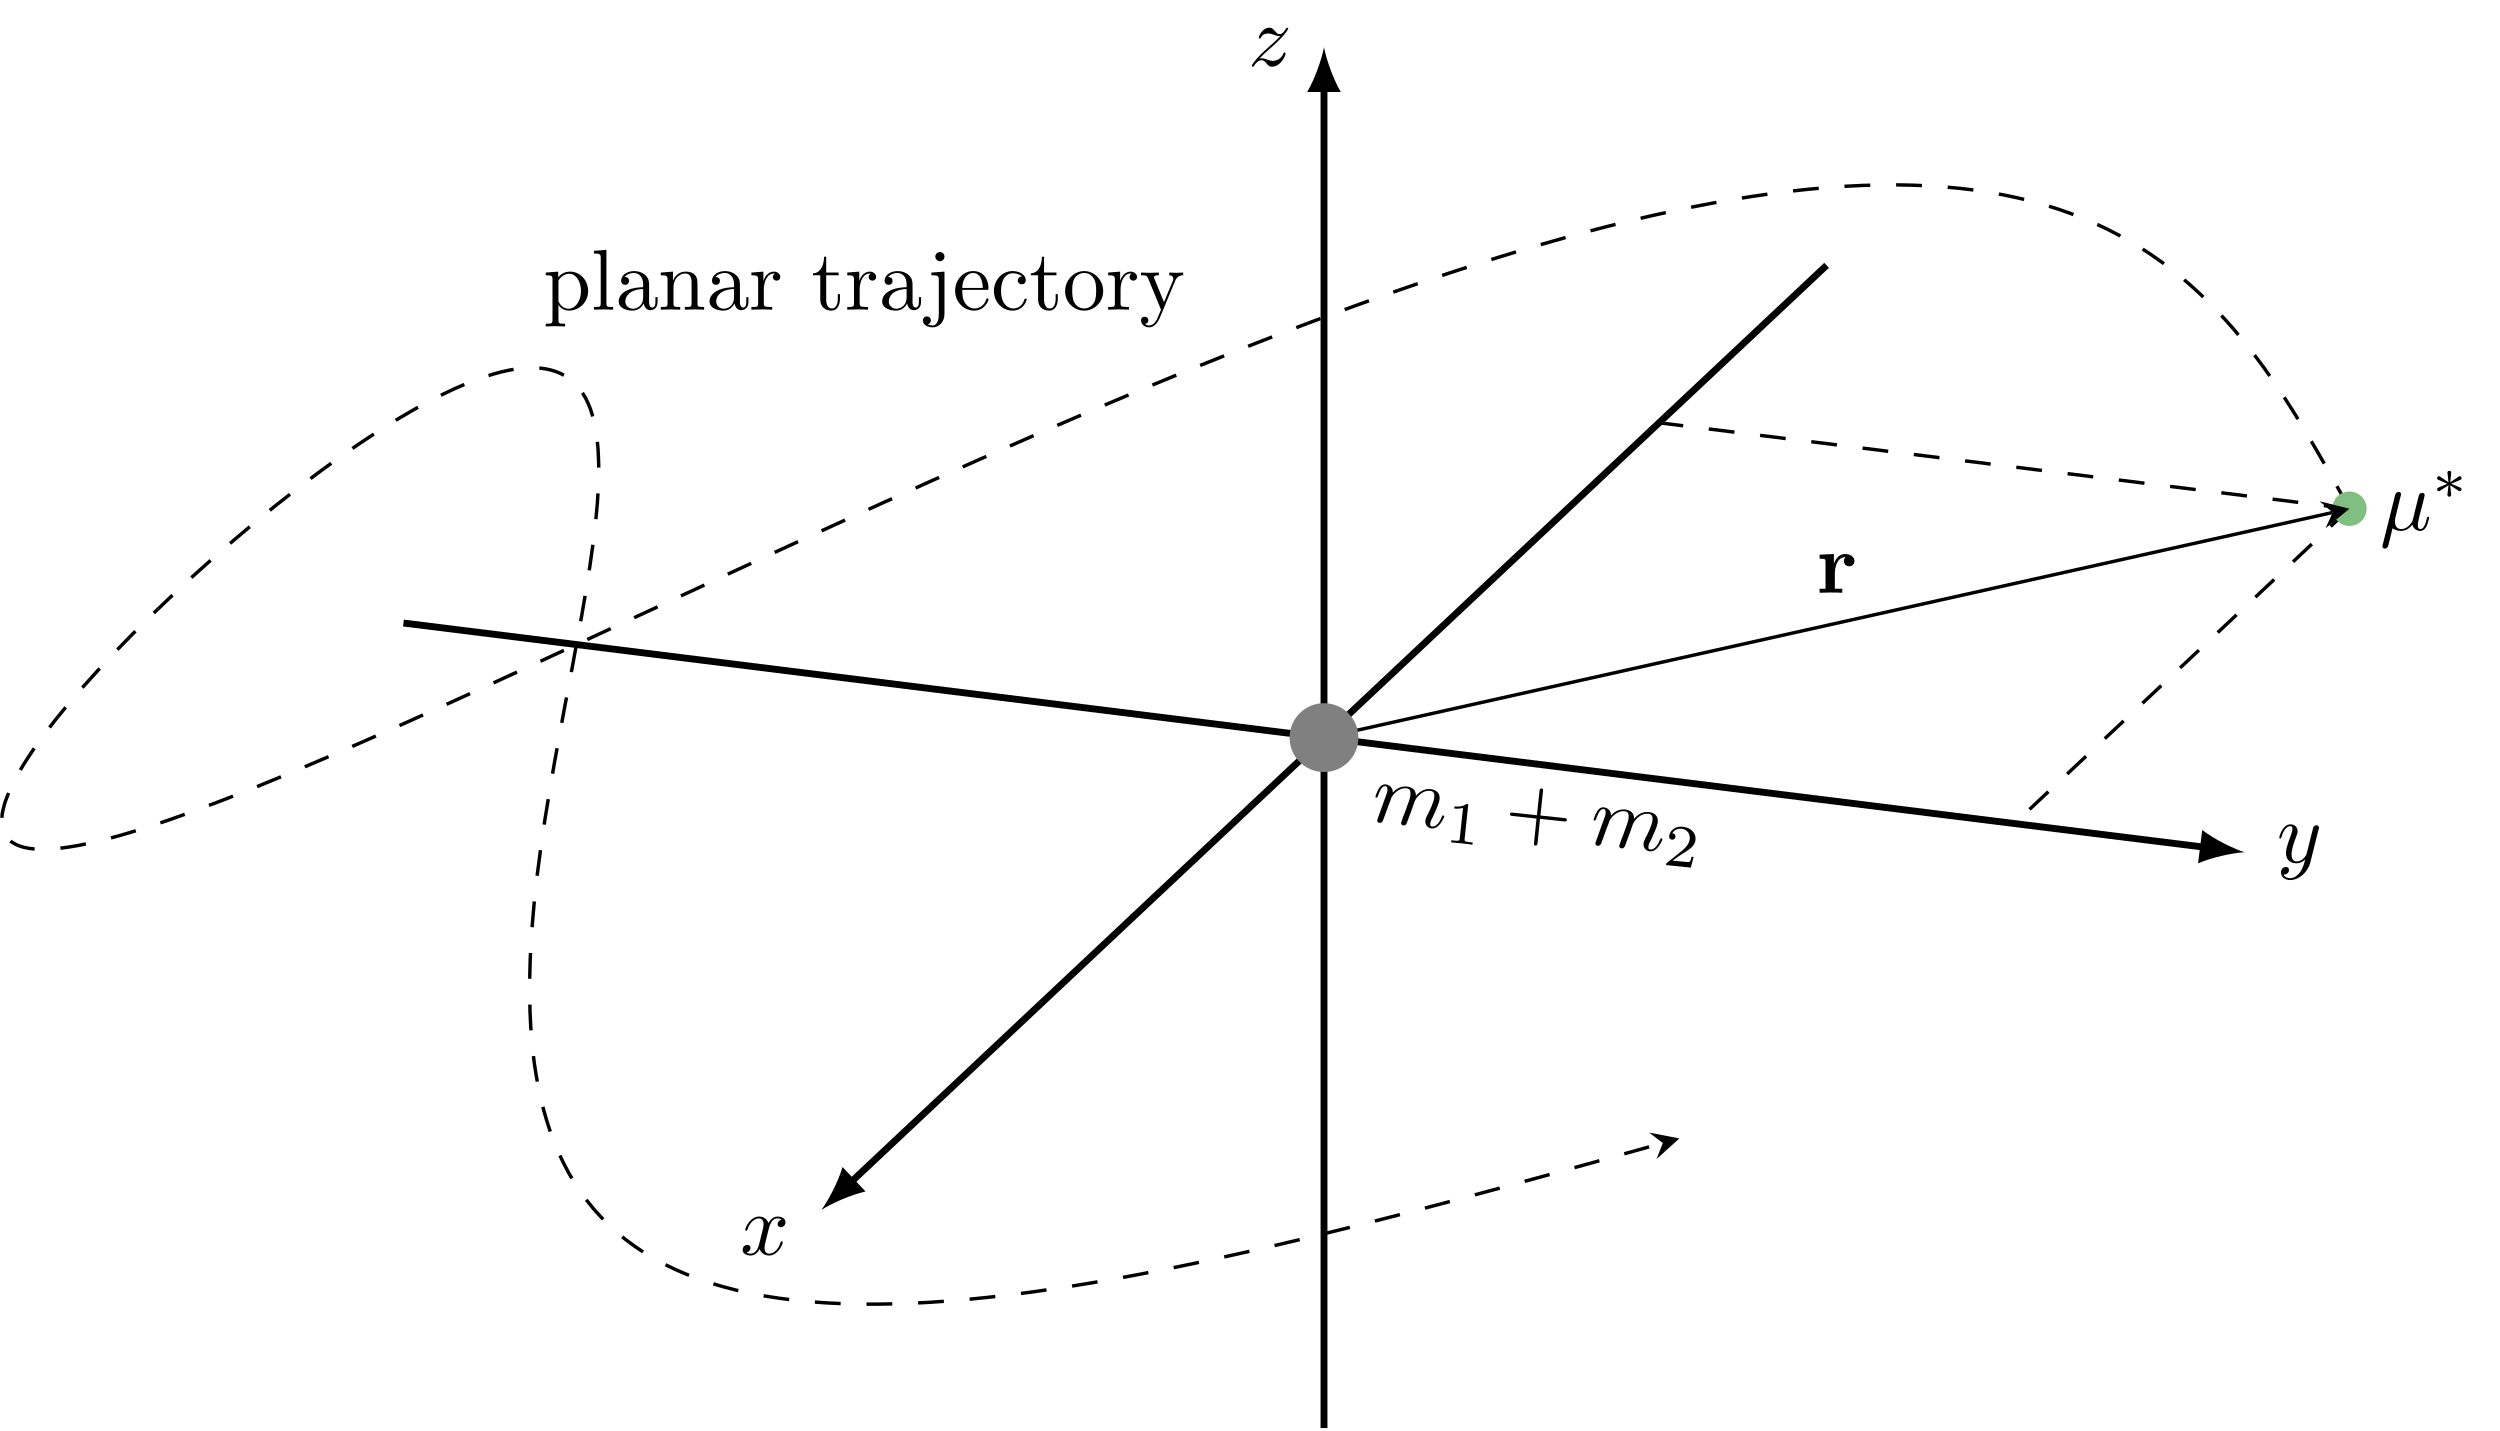 <?xml version="1.0" encoding="UTF-8"?>
<svg xmlns="http://www.w3.org/2000/svg" xmlns:xlink="http://www.w3.org/1999/xlink" width="289.361pt" height="165.686pt" viewBox="0 0 289.361 165.686" version="1.1">
<defs>
<g>
<symbol overflow="visible" id="glyph0-0">
<path style="stroke:none;" d=""/>
</symbol>
<symbol overflow="visible" id="glyph0-1">
<path style="stroke:none;" d="M 1.719 -3.75 L 1.719 -4.406 L 0.281 -4.297 L 0.281 -3.984 C 0.984 -3.984 1.062 -3.922 1.062 -3.484 L 1.062 1.172 C 1.062 1.625 0.953 1.625 0.281 1.625 L 0.281 1.938 C 0.625 1.922 1.141 1.906 1.391 1.906 C 1.672 1.906 2.172 1.922 2.516 1.938 L 2.516 1.625 C 1.859 1.625 1.75 1.625 1.75 1.172 L 1.75 -0.594 C 1.797 -0.422 2.219 0.109 2.969 0.109 C 4.156 0.109 5.188 -0.875 5.188 -2.156 C 5.188 -3.422 4.234 -4.406 3.109 -4.406 C 2.328 -4.406 1.906 -3.969 1.719 -3.75 Z M 1.75 -1.141 L 1.75 -3.359 C 2.031 -3.875 2.516 -4.156 3.031 -4.156 C 3.766 -4.156 4.359 -3.281 4.359 -2.156 C 4.359 -0.953 3.672 -0.109 2.938 -0.109 C 2.531 -0.109 2.156 -0.312 1.891 -0.719 C 1.75 -0.922 1.75 -0.938 1.75 -1.141 Z M 1.75 -1.141 "/>
</symbol>
<symbol overflow="visible" id="glyph0-2">
<path style="stroke:none;" d="M 1.766 -6.922 L 0.328 -6.812 L 0.328 -6.5 C 1.031 -6.5 1.109 -6.438 1.109 -5.938 L 1.109 -0.75 C 1.109 -0.312 1 -0.312 0.328 -0.312 L 0.328 0 C 0.656 -0.016 1.188 -0.031 1.438 -0.031 C 1.688 -0.031 2.172 -0.016 2.547 0 L 2.547 -0.312 C 1.875 -0.312 1.766 -0.312 1.766 -0.75 Z M 1.766 -6.922 "/>
</symbol>
<symbol overflow="visible" id="glyph0-3">
<path style="stroke:none;" d="M 3.312 -0.75 C 3.359 -0.359 3.625 0.062 4.094 0.062 C 4.312 0.062 4.922 -0.078 4.922 -0.891 L 4.922 -1.453 L 4.672 -1.453 L 4.672 -0.891 C 4.672 -0.312 4.422 -0.25 4.312 -0.25 C 3.984 -0.25 3.938 -0.703 3.938 -0.75 L 3.938 -2.734 C 3.938 -3.156 3.938 -3.547 3.578 -3.922 C 3.188 -4.312 2.688 -4.469 2.219 -4.469 C 1.391 -4.469 0.703 -4 0.703 -3.344 C 0.703 -3.047 0.906 -2.875 1.172 -2.875 C 1.453 -2.875 1.625 -3.078 1.625 -3.328 C 1.625 -3.453 1.578 -3.781 1.109 -3.781 C 1.391 -4.141 1.875 -4.25 2.188 -4.25 C 2.688 -4.25 3.25 -3.859 3.25 -2.969 L 3.25 -2.609 C 2.734 -2.578 2.047 -2.547 1.422 -2.25 C 0.672 -1.906 0.422 -1.391 0.422 -0.953 C 0.422 -0.141 1.391 0.109 2.016 0.109 C 2.672 0.109 3.125 -0.297 3.312 -0.75 Z M 3.25 -2.391 L 3.25 -1.391 C 3.25 -0.453 2.531 -0.109 2.078 -0.109 C 1.594 -0.109 1.188 -0.453 1.188 -0.953 C 1.188 -1.5 1.609 -2.328 3.25 -2.391 Z M 3.25 -2.391 "/>
</symbol>
<symbol overflow="visible" id="glyph0-4">
<path style="stroke:none;" d="M 1.094 -3.422 L 1.094 -0.75 C 1.094 -0.312 0.984 -0.312 0.312 -0.312 L 0.312 0 C 0.672 -0.016 1.172 -0.031 1.453 -0.031 C 1.703 -0.031 2.219 -0.016 2.562 0 L 2.562 -0.312 C 1.891 -0.312 1.781 -0.312 1.781 -0.75 L 1.781 -2.594 C 1.781 -3.625 2.5 -4.188 3.125 -4.188 C 3.766 -4.188 3.875 -3.656 3.875 -3.078 L 3.875 -0.75 C 3.875 -0.312 3.766 -0.312 3.094 -0.312 L 3.094 0 C 3.438 -0.016 3.953 -0.031 4.219 -0.031 C 4.469 -0.031 5 -0.016 5.328 0 L 5.328 -0.312 C 4.812 -0.312 4.562 -0.312 4.562 -0.609 L 4.562 -2.516 C 4.562 -3.375 4.562 -3.672 4.25 -4.031 C 4.109 -4.203 3.781 -4.406 3.203 -4.406 C 2.469 -4.406 2 -3.984 1.719 -3.359 L 1.719 -4.406 L 0.312 -4.297 L 0.312 -3.984 C 1.016 -3.984 1.094 -3.922 1.094 -3.422 Z M 1.094 -3.422 "/>
</symbol>
<symbol overflow="visible" id="glyph0-5">
<path style="stroke:none;" d="M 1.672 -3.312 L 1.672 -4.406 L 0.281 -4.297 L 0.281 -3.984 C 0.984 -3.984 1.062 -3.922 1.062 -3.422 L 1.062 -0.75 C 1.062 -0.312 0.953 -0.312 0.281 -0.312 L 0.281 0 C 0.672 -0.016 1.141 -0.031 1.422 -0.031 C 1.812 -0.031 2.281 -0.031 2.688 0 L 2.688 -0.312 L 2.469 -0.312 C 1.734 -0.312 1.719 -0.422 1.719 -0.781 L 1.719 -2.312 C 1.719 -3.297 2.141 -4.188 2.891 -4.188 C 2.953 -4.188 2.984 -4.188 3 -4.172 C 2.969 -4.172 2.766 -4.047 2.766 -3.781 C 2.766 -3.516 2.984 -3.359 3.203 -3.359 C 3.375 -3.359 3.625 -3.484 3.625 -3.797 C 3.625 -4.109 3.312 -4.406 2.891 -4.406 C 2.156 -4.406 1.797 -3.734 1.672 -3.312 Z M 1.672 -3.312 "/>
</symbol>
<symbol overflow="visible" id="glyph0-6">
<path style="stroke:none;" d="M 1.719 -3.984 L 3.156 -3.984 L 3.156 -4.297 L 1.719 -4.297 L 1.719 -6.125 L 1.469 -6.125 C 1.469 -5.312 1.172 -4.25 0.188 -4.203 L 0.188 -3.984 L 1.031 -3.984 L 1.031 -1.234 C 1.031 -0.016 1.969 0.109 2.328 0.109 C 3.031 0.109 3.312 -0.594 3.312 -1.234 L 3.312 -1.797 L 3.062 -1.797 L 3.062 -1.25 C 3.062 -0.516 2.766 -0.141 2.391 -0.141 C 1.719 -0.141 1.719 -1.047 1.719 -1.219 Z M 1.719 -3.984 "/>
</symbol>
<symbol overflow="visible" id="glyph0-7">
<path style="stroke:none;" d="M 2.094 -4.406 L 0.578 -4.297 L 0.578 -3.984 C 1.344 -3.984 1.438 -3.922 1.438 -3.422 L 1.438 0.516 C 1.438 0.969 1.344 1.828 0.703 1.828 C 0.656 1.828 0.422 1.828 0.172 1.688 C 0.312 1.656 0.516 1.516 0.516 1.25 C 0.516 0.984 0.344 0.781 0.062 0.781 C -0.219 0.781 -0.406 0.984 -0.406 1.25 C -0.406 1.766 0.156 2.047 0.734 2.047 C 1.469 2.047 2.094 1.406 2.094 0.5 Z M 2.094 -6.141 C 2.094 -6.438 1.859 -6.672 1.562 -6.672 C 1.281 -6.672 1.031 -6.438 1.031 -6.141 C 1.031 -5.859 1.281 -5.609 1.562 -5.609 C 1.859 -5.609 2.094 -5.859 2.094 -6.141 Z M 2.094 -6.141 "/>
</symbol>
<symbol overflow="visible" id="glyph0-8">
<path style="stroke:none;" d="M 1.109 -2.516 C 1.172 -4 2.016 -4.25 2.359 -4.25 C 3.375 -4.25 3.484 -2.906 3.484 -2.516 Z M 1.109 -2.297 L 3.891 -2.297 C 4.109 -2.297 4.141 -2.297 4.141 -2.516 C 4.141 -3.5 3.594 -4.469 2.359 -4.469 C 1.203 -4.469 0.281 -3.438 0.281 -2.188 C 0.281 -0.859 1.328 0.109 2.469 0.109 C 3.688 0.109 4.141 -1 4.141 -1.188 C 4.141 -1.281 4.062 -1.312 4 -1.312 C 3.922 -1.312 3.891 -1.25 3.875 -1.172 C 3.531 -0.141 2.625 -0.141 2.531 -0.141 C 2.031 -0.141 1.641 -0.438 1.406 -0.812 C 1.109 -1.281 1.109 -1.938 1.109 -2.297 Z M 1.109 -2.297 "/>
</symbol>
<symbol overflow="visible" id="glyph0-9">
<path style="stroke:none;" d="M 1.172 -2.172 C 1.172 -3.797 1.984 -4.219 2.516 -4.219 C 2.609 -4.219 3.234 -4.203 3.578 -3.844 C 3.172 -3.812 3.109 -3.516 3.109 -3.391 C 3.109 -3.125 3.297 -2.938 3.562 -2.938 C 3.828 -2.938 4.031 -3.094 4.031 -3.406 C 4.031 -4.078 3.266 -4.469 2.5 -4.469 C 1.25 -4.469 0.344 -3.391 0.344 -2.156 C 0.344 -0.875 1.328 0.109 2.484 0.109 C 3.812 0.109 4.141 -1.094 4.141 -1.188 C 4.141 -1.281 4.031 -1.281 4 -1.281 C 3.922 -1.281 3.891 -1.25 3.875 -1.188 C 3.594 -0.266 2.938 -0.141 2.578 -0.141 C 2.047 -0.141 1.172 -0.562 1.172 -2.172 Z M 1.172 -2.172 "/>
</symbol>
<symbol overflow="visible" id="glyph0-10">
<path style="stroke:none;" d="M 4.688 -2.141 C 4.688 -3.406 3.703 -4.469 2.5 -4.469 C 1.25 -4.469 0.281 -3.375 0.281 -2.141 C 0.281 -0.844 1.312 0.109 2.484 0.109 C 3.688 0.109 4.688 -0.875 4.688 -2.141 Z M 2.5 -0.141 C 2.062 -0.141 1.625 -0.344 1.359 -0.812 C 1.109 -1.25 1.109 -1.859 1.109 -2.219 C 1.109 -2.609 1.109 -3.141 1.344 -3.578 C 1.609 -4.031 2.078 -4.25 2.484 -4.25 C 2.922 -4.25 3.344 -4.031 3.609 -3.594 C 3.875 -3.172 3.875 -2.594 3.875 -2.219 C 3.875 -1.859 3.875 -1.312 3.656 -0.875 C 3.422 -0.422 2.984 -0.141 2.5 -0.141 Z M 2.5 -0.141 "/>
</symbol>
<symbol overflow="visible" id="glyph0-11">
<path style="stroke:none;" d="M 4.141 -3.344 C 4.391 -3.984 4.906 -3.984 5.062 -3.984 L 5.062 -4.297 C 4.828 -4.281 4.547 -4.266 4.312 -4.266 C 4.141 -4.266 3.672 -4.281 3.453 -4.297 L 3.453 -3.984 C 3.766 -3.984 3.922 -3.812 3.922 -3.562 C 3.922 -3.453 3.906 -3.438 3.859 -3.312 L 2.844 -0.875 L 1.75 -3.547 C 1.703 -3.656 1.688 -3.688 1.688 -3.734 C 1.688 -3.984 2.047 -3.984 2.25 -3.984 L 2.25 -4.297 C 1.984 -4.281 1.328 -4.266 1.156 -4.266 C 0.891 -4.266 0.484 -4.281 0.188 -4.297 L 0.188 -3.984 C 0.672 -3.984 0.859 -3.984 1 -3.641 L 2.5 0 C 2.438 0.125 2.297 0.453 2.25 0.594 C 2.031 1.141 1.75 1.828 1.109 1.828 C 1.062 1.828 0.828 1.828 0.641 1.641 C 0.953 1.609 1.031 1.391 1.031 1.219 C 1.031 0.969 0.844 0.812 0.609 0.812 C 0.406 0.812 0.188 0.938 0.188 1.234 C 0.188 1.688 0.609 2.047 1.109 2.047 C 1.734 2.047 2.141 1.469 2.375 0.906 Z M 4.141 -3.344 "/>
</symbol>
<symbol overflow="visible" id="glyph1-0">
<path style="stroke:none;" d=""/>
</symbol>
<symbol overflow="visible" id="glyph1-1">
<path style="stroke:none;" d="M 3.328 -3.016 C 3.391 -3.266 3.625 -4.188 4.312 -4.188 C 4.359 -4.188 4.609 -4.188 4.812 -4.062 C 4.531 -4 4.344 -3.766 4.344 -3.516 C 4.344 -3.359 4.453 -3.172 4.719 -3.172 C 4.938 -3.172 5.25 -3.344 5.25 -3.75 C 5.25 -4.266 4.672 -4.406 4.328 -4.406 C 3.75 -4.406 3.406 -3.875 3.281 -3.656 C 3.031 -4.312 2.5 -4.406 2.203 -4.406 C 1.172 -4.406 0.594 -3.125 0.594 -2.875 C 0.594 -2.766 0.703 -2.766 0.719 -2.766 C 0.797 -2.766 0.828 -2.797 0.844 -2.875 C 1.188 -3.938 1.844 -4.188 2.188 -4.188 C 2.375 -4.188 2.719 -4.094 2.719 -3.516 C 2.719 -3.203 2.547 -2.547 2.188 -1.141 C 2.031 -0.531 1.672 -0.109 1.234 -0.109 C 1.172 -0.109 0.953 -0.109 0.734 -0.234 C 0.984 -0.297 1.203 -0.5 1.203 -0.781 C 1.203 -1.047 0.984 -1.125 0.844 -1.125 C 0.531 -1.125 0.297 -0.875 0.297 -0.547 C 0.297 -0.094 0.781 0.109 1.219 0.109 C 1.891 0.109 2.25 -0.594 2.266 -0.641 C 2.391 -0.281 2.75 0.109 3.344 0.109 C 4.375 0.109 4.938 -1.172 4.938 -1.422 C 4.938 -1.531 4.859 -1.531 4.828 -1.531 C 4.734 -1.531 4.719 -1.484 4.688 -1.422 C 4.359 -0.344 3.688 -0.109 3.375 -0.109 C 2.984 -0.109 2.828 -0.422 2.828 -0.766 C 2.828 -0.984 2.875 -1.203 2.984 -1.641 Z M 3.328 -3.016 "/>
</symbol>
<symbol overflow="visible" id="glyph1-2">
<path style="stroke:none;" d="M 4.844 -3.797 C 4.891 -3.938 4.891 -3.953 4.891 -4.031 C 4.891 -4.203 4.75 -4.297 4.594 -4.297 C 4.5 -4.297 4.344 -4.234 4.25 -4.094 C 4.234 -4.031 4.141 -3.734 4.109 -3.547 C 4.031 -3.297 3.969 -3.016 3.906 -2.75 L 3.453 -0.953 C 3.422 -0.812 2.984 -0.109 2.328 -0.109 C 1.828 -0.109 1.719 -0.547 1.719 -0.922 C 1.719 -1.375 1.891 -2 2.219 -2.875 C 2.375 -3.281 2.422 -3.391 2.422 -3.594 C 2.422 -4.031 2.109 -4.406 1.609 -4.406 C 0.656 -4.406 0.297 -2.953 0.297 -2.875 C 0.297 -2.766 0.391 -2.766 0.406 -2.766 C 0.516 -2.766 0.516 -2.797 0.562 -2.953 C 0.844 -3.891 1.234 -4.188 1.578 -4.188 C 1.656 -4.188 1.828 -4.188 1.828 -3.875 C 1.828 -3.625 1.719 -3.359 1.656 -3.172 C 1.25 -2.109 1.078 -1.547 1.078 -1.078 C 1.078 -0.188 1.703 0.109 2.297 0.109 C 2.688 0.109 3.016 -0.062 3.297 -0.344 C 3.172 0.172 3.047 0.672 2.656 1.203 C 2.391 1.531 2.016 1.828 1.562 1.828 C 1.422 1.828 0.969 1.797 0.797 1.406 C 0.953 1.406 1.094 1.406 1.219 1.281 C 1.328 1.203 1.422 1.062 1.422 0.875 C 1.422 0.562 1.156 0.531 1.062 0.531 C 0.828 0.531 0.5 0.688 0.5 1.172 C 0.5 1.672 0.938 2.047 1.562 2.047 C 2.578 2.047 3.609 1.141 3.891 0.016 Z M 4.844 -3.797 "/>
</symbol>
<symbol overflow="visible" id="glyph1-3">
<path style="stroke:none;" d="M 1.328 -0.828 C 1.859 -1.406 2.156 -1.656 2.516 -1.969 C 2.516 -1.969 3.125 -2.5 3.484 -2.859 C 4.438 -3.781 4.656 -4.266 4.656 -4.312 C 4.656 -4.406 4.562 -4.406 4.547 -4.406 C 4.469 -4.406 4.453 -4.391 4.391 -4.297 C 4.094 -3.812 3.891 -3.656 3.656 -3.656 C 3.406 -3.656 3.297 -3.812 3.141 -3.984 C 2.953 -4.203 2.781 -4.406 2.453 -4.406 C 1.703 -4.406 1.25 -3.484 1.25 -3.266 C 1.25 -3.219 1.281 -3.156 1.359 -3.156 C 1.453 -3.156 1.469 -3.203 1.5 -3.266 C 1.688 -3.734 2.266 -3.734 2.344 -3.734 C 2.547 -3.734 2.734 -3.672 2.969 -3.594 C 3.375 -3.438 3.484 -3.438 3.734 -3.438 C 3.375 -3.016 2.547 -2.297 2.359 -2.141 L 1.453 -1.297 C 0.781 -0.625 0.422 -0.062 0.422 0.016 C 0.422 0.109 0.531 0.109 0.547 0.109 C 0.625 0.109 0.641 0.094 0.703 -0.016 C 0.938 -0.375 1.234 -0.641 1.562 -0.641 C 1.781 -0.641 1.891 -0.547 2.141 -0.266 C 2.297 -0.047 2.484 0.109 2.766 0.109 C 3.766 0.109 4.344 -1.156 4.344 -1.422 C 4.344 -1.469 4.297 -1.531 4.219 -1.531 C 4.125 -1.531 4.109 -1.469 4.078 -1.391 C 3.844 -0.75 3.203 -0.562 2.875 -0.562 C 2.688 -0.562 2.5 -0.625 2.297 -0.688 C 1.953 -0.812 1.797 -0.859 1.594 -0.859 C 1.578 -0.859 1.422 -0.859 1.328 -0.828 Z M 1.328 -0.828 "/>
</symbol>
<symbol overflow="visible" id="glyph1-4">
<path style="stroke:none;" d="M 2.297 -3.5 C 2.359 -3.703 2.453 -4.094 2.453 -4.141 C 2.453 -4.312 2.328 -4.406 2.156 -4.406 C 2.141 -4.406 1.859 -4.391 1.766 -4.047 L 0.328 1.719 C 0.297 1.844 0.297 1.859 0.297 1.891 C 0.297 2.031 0.406 2.156 0.578 2.156 C 0.781 2.156 0.906 1.969 0.922 1.938 C 0.969 1.859 1.094 1.328 1.469 -0.203 C 1.797 0.062 2.25 0.109 2.438 0.109 C 3.141 0.109 3.531 -0.344 3.766 -0.625 C 3.859 -0.172 4.234 0.109 4.672 0.109 C 5.016 0.109 5.25 -0.125 5.406 -0.438 C 5.578 -0.797 5.703 -1.406 5.703 -1.422 C 5.703 -1.531 5.609 -1.531 5.578 -1.531 C 5.484 -1.531 5.469 -1.484 5.438 -1.344 C 5.281 -0.703 5.094 -0.109 4.688 -0.109 C 4.422 -0.109 4.391 -0.375 4.391 -0.562 C 4.391 -0.781 4.5 -1.25 4.578 -1.609 L 4.859 -2.688 C 4.891 -2.828 5 -3.203 5.031 -3.359 C 5.078 -3.594 5.188 -3.969 5.188 -4.031 C 5.188 -4.203 5.047 -4.297 4.891 -4.297 C 4.844 -4.297 4.578 -4.281 4.5 -3.953 L 4.031 -2.078 C 3.922 -1.578 3.812 -1.172 3.781 -1.062 C 3.766 -1.016 3.297 -0.109 2.484 -0.109 C 1.984 -0.109 1.75 -0.438 1.75 -0.984 C 1.75 -1.266 1.812 -1.547 1.891 -1.828 Z M 2.297 -3.5 "/>
</symbol>
<symbol overflow="visible" id="glyph2-0">
<path style="stroke:none;" d=""/>
</symbol>
<symbol overflow="visible" id="glyph2-1">
<path style="stroke:none;" d="M 2.031 -3.359 L 2.031 -4.484 L 0.375 -4.406 L 0.375 -3.938 C 0.984 -3.938 1.062 -3.938 1.062 -3.547 L 1.062 -0.469 L 0.375 -0.469 L 0.375 0 C 0.719 -0.016 1.172 -0.031 1.625 -0.031 C 2 -0.031 2.641 -0.031 3 0 L 3 -0.469 L 2.141 -0.469 L 2.141 -2.219 C 2.141 -2.906 2.375 -4.125 3.375 -4.125 C 3.375 -4.109 3.188 -3.953 3.188 -3.672 C 3.188 -3.266 3.516 -3.062 3.797 -3.062 C 4.094 -3.062 4.406 -3.266 4.406 -3.672 C 4.406 -4.203 3.875 -4.484 3.344 -4.484 C 2.656 -4.484 2.25 -3.984 2.031 -3.359 Z M 2.031 -3.359 "/>
</symbol>
<symbol overflow="visible" id="glyph3-0">
<path style="stroke:none;" d=""/>
</symbol>
<symbol overflow="visible" id="glyph3-1">
<path style="stroke:none;" d="M 0.938 -0.5 C 0.891 -0.344 0.797 -0.125 0.797 -0.078 C 0.781 0.094 0.906 0.203 1.062 0.219 C 1.188 0.234 1.375 0.172 1.453 -0.016 C 1.453 -0.031 1.625 -0.484 1.719 -0.734 L 2.031 -1.594 C 2.109 -1.812 2.188 -2.031 2.281 -2.234 C 2.328 -2.406 2.438 -2.703 2.453 -2.734 C 2.625 -3.031 3.25 -3.875 4.203 -3.781 C 4.656 -3.734 4.672 -3.344 4.641 -3.016 C 4.625 -2.766 4.547 -2.5 4.438 -2.203 L 4.031 -1.078 L 3.75 -0.359 C 3.703 -0.172 3.562 0.172 3.562 0.219 C 3.547 0.391 3.672 0.5 3.812 0.516 C 4.125 0.547 4.219 0.297 4.312 0 C 4.516 -0.547 5.047 -1.953 5.156 -2.328 C 5.203 -2.453 5.859 -3.609 6.953 -3.484 C 7.375 -3.438 7.453 -3.094 7.406 -2.734 C 7.359 -2.172 6.812 -1.062 6.547 -0.578 C 6.453 -0.344 6.391 -0.25 6.375 -0.047 C 6.328 0.422 6.625 0.812 7.078 0.859 C 8.016 0.953 8.547 -0.453 8.562 -0.531 C 8.562 -0.625 8.469 -0.641 8.438 -0.641 C 8.344 -0.656 8.344 -0.625 8.281 -0.484 C 8.062 0.031 7.688 0.703 7.141 0.641 C 6.984 0.625 6.906 0.516 6.938 0.281 C 6.969 0.031 7.078 -0.188 7.203 -0.391 C 7.422 -0.891 7.953 -1.938 8.016 -2.516 C 8.094 -3.156 7.719 -3.609 6.984 -3.688 C 6.25 -3.766 5.703 -3.391 5.266 -2.906 C 5.281 -3.031 5.281 -3.375 5.031 -3.641 C 4.797 -3.875 4.5 -3.953 4.25 -3.984 C 3.344 -4.078 2.797 -3.5 2.609 -3.281 C 2.609 -3.859 2.219 -4.188 1.781 -4.234 C 1.328 -4.281 1.109 -3.922 1 -3.766 C 0.781 -3.422 0.594 -2.859 0.594 -2.828 C 0.578 -2.719 0.672 -2.703 0.688 -2.703 C 0.797 -2.703 0.812 -2.719 0.891 -2.922 C 1.141 -3.609 1.391 -4.078 1.75 -4.031 C 1.891 -4.016 2.016 -3.922 1.984 -3.547 C 1.969 -3.328 1.922 -3.219 1.734 -2.719 Z M 0.938 -0.5 "/>
</symbol>
<symbol overflow="visible" id="glyph4-0">
<path style="stroke:none;" d=""/>
</symbol>
<symbol overflow="visible" id="glyph4-1">
<path style="stroke:none;" d="M 2.781 -4.156 C 2.797 -4.344 2.797 -4.344 2.594 -4.375 C 2.094 -4 1.484 -4.062 1.203 -4.094 L 1.172 -3.844 C 1.328 -3.828 1.797 -3.781 2.188 -3.922 L 1.812 -0.391 C 1.781 -0.156 1.781 -0.062 1.109 -0.141 L 0.844 -0.172 L 0.812 0.078 C 0.938 0.094 1.781 0.156 2.031 0.188 C 2.25 0.203 3.125 0.328 3.281 0.344 L 3.312 0.094 L 3.047 0.062 C 2.344 0 2.344 -0.094 2.375 -0.328 Z M 2.781 -4.156 "/>
</symbol>
<symbol overflow="visible" id="glyph4-2">
<path style="stroke:none;" d="M 3.625 -0.891 L 3.391 -0.922 C 3.359 -0.766 3.25 -0.375 3.141 -0.312 C 3.094 -0.281 2.562 -0.328 2.453 -0.344 L 1.188 -0.469 C 1.969 -1.047 2.25 -1.203 2.688 -1.484 C 3.25 -1.844 3.766 -2.219 3.844 -2.875 C 3.922 -3.719 3.25 -4.297 2.359 -4.391 C 1.516 -4.484 0.859 -3.953 0.797 -3.312 C 0.75 -2.969 1.047 -2.891 1.125 -2.891 C 1.281 -2.875 1.5 -2.969 1.516 -3.219 C 1.531 -3.344 1.516 -3.594 1.156 -3.641 C 1.422 -4.094 1.891 -4.188 2.219 -4.156 C 2.922 -4.078 3.234 -3.516 3.172 -2.953 C 3.109 -2.344 2.625 -1.922 2.375 -1.688 L 0.547 -0.219 C 0.453 -0.156 0.453 -0.141 0.438 0.047 L 3.297 0.344 Z M 3.625 -0.891 "/>
</symbol>
<symbol overflow="visible" id="glyph5-0">
<path style="stroke:none;" d=""/>
</symbol>
<symbol overflow="visible" id="glyph5-1">
<path style="stroke:none;" d="M 4.297 -1.859 L 7.062 -1.562 C 7.203 -1.547 7.375 -1.531 7.406 -1.734 C 7.422 -1.922 7.25 -1.938 7.109 -1.953 L 4.344 -2.25 L 4.641 -5.031 C 4.656 -5.172 4.672 -5.359 4.469 -5.375 C 4.266 -5.391 4.25 -5.203 4.234 -5.062 L 3.938 -2.281 L 1.172 -2.578 C 1.031 -2.594 0.844 -2.609 0.828 -2.422 C 0.797 -2.219 0.984 -2.203 1.125 -2.188 L 3.891 -1.891 L 3.609 0.891 C 3.594 1.031 3.562 1.219 3.766 1.234 C 3.969 1.25 4 1.062 4.016 0.922 Z M 4.297 -1.859 "/>
</symbol>
<symbol overflow="visible" id="glyph6-0">
<path style="stroke:none;" d=""/>
</symbol>
<symbol overflow="visible" id="glyph6-1">
<path style="stroke:none;" d="M 2.25 -1.734 C 2.828 -1.984 3.078 -2.078 3.25 -2.172 C 3.391 -2.219 3.453 -2.25 3.453 -2.391 C 3.453 -2.5 3.359 -2.609 3.234 -2.609 C 3.188 -2.609 3.172 -2.609 3.094 -2.547 L 2.141 -1.906 L 2.25 -2.938 C 2.266 -3.062 2.25 -3.234 2.031 -3.234 C 1.953 -3.234 1.812 -3.188 1.812 -3.031 C 1.812 -2.969 1.844 -2.766 1.859 -2.688 C 1.875 -2.578 1.922 -2.062 1.938 -1.906 L 0.984 -2.547 C 0.922 -2.578 0.906 -2.609 0.844 -2.609 C 0.703 -2.609 0.625 -2.5 0.625 -2.391 C 0.625 -2.25 0.703 -2.203 0.766 -2.188 L 1.812 -1.734 C 1.25 -1.484 0.984 -1.391 0.812 -1.312 C 0.688 -1.25 0.625 -1.219 0.625 -1.094 C 0.625 -0.969 0.703 -0.875 0.844 -0.875 C 0.891 -0.875 0.906 -0.875 0.984 -0.938 L 1.938 -1.562 L 1.812 -0.453 C 1.812 -0.297 1.953 -0.234 2.031 -0.234 C 2.125 -0.234 2.25 -0.297 2.25 -0.453 C 2.25 -0.516 2.219 -0.719 2.219 -0.781 C 2.203 -0.906 2.156 -1.406 2.141 -1.562 L 2.969 -1.016 C 3.156 -0.875 3.172 -0.875 3.234 -0.875 C 3.359 -0.875 3.453 -0.969 3.453 -1.094 C 3.453 -1.234 3.359 -1.266 3.297 -1.297 Z M 2.25 -1.734 "/>
</symbol>
</g>
<clipPath id="clip1">
  <path d="M 152 84 L 154 84 L 154 165.688 L 152 165.688 Z M 152 84 "/>
</clipPath>
</defs>
<g id="surface16">
<path style="fill:none;stroke-width:0.399;stroke-linecap:butt;stroke-linejoin:miter;stroke:rgb(0%,0%,0%);stroke-opacity:1;stroke-dasharray:2.989,2.989;stroke-miterlimit:10;" d="M 118.692 26.493 L 117.247 29.095 L 116.525 30.392 L 115.794 31.681 L 115.056 32.966 L 114.31 34.247 L 113.556 35.513 L 112.794 36.771 L 112.021 38.017 L 111.232 39.247 L 110.427 40.462 L 109.607 41.661 L 108.775 42.841 L 107.911 44.001 L 107.04 45.142 L 106.138 46.259 L 105.224 47.353 L 104.275 48.419 L 103.306 49.462 L 102.31 50.478 L 101.286 51.462 L 100.232 52.419 L 99.153 53.341 L 98.036 54.231 L 96.896 55.091 L 95.716 55.915 L 94.509 56.704 L 93.263 57.454 L 91.982 58.169 L 90.661 58.849 L 89.31 59.485 L 87.919 60.083 L 86.493 60.638 L 85.021 61.157 L 83.521 61.63 L 81.97 62.063 L 80.388 62.45 L 78.755 62.798 L 77.095 63.099 L 75.384 63.36 L 73.638 63.571 L 71.845 63.739 L 70.017 63.864 L 68.146 63.942 L 66.235 63.978 L 64.275 63.966 L 62.286 63.911 L 60.247 63.81 L 58.173 63.661 L 56.052 63.47 L 53.903 63.235 L 51.704 62.954 L 49.478 62.63 L 47.196 62.263 L 44.896 61.853 L 42.544 61.399 L 40.165 60.903 L 37.739 60.368 L 35.294 59.79 L 32.802 59.169 L 30.286 58.513 L 27.732 57.817 L 25.157 57.083 L 22.54 56.313 L 19.903 55.505 L 17.232 54.661 L 14.544 53.786 L 11.821 52.876 L 9.083 51.935 L 6.31 50.962 L 3.532 49.958 L 0.72 48.931 L -2.097 47.872 L -4.948 46.79 L -7.796 45.681 L -10.671 44.548 L -13.546 43.392 L -16.444 42.22 L -19.343 41.024 L -22.257 39.813 L -25.167 38.583 L -28.093 37.341 L -31.007 36.083 L -33.932 34.813 L -36.847 33.536 L -39.772 32.247 L -42.679 30.95 L -45.593 29.649 L -48.483 28.341 L -51.382 27.032 L -54.249 25.72 L -57.124 24.407 L -59.968 23.099 L -62.807 21.794 L -65.616 20.489 L -68.413 19.196 L -71.179 17.907 L -73.94 16.63 L -76.651 15.36 L -79.358 14.106 L -82.015 12.864 L -84.667 11.638 L -87.261 10.427 L -89.843 9.235 L -92.374 8.06 L -94.886 6.907 L -97.343 5.778 L -99.772 4.669 L -102.147 3.587 L -104.495 2.528 L -106.784 1.497 L -109.046 0.497 L -111.241 -0.479 L -113.409 -1.421 L -115.511 -2.331 L -117.577 -3.21 L -119.577 -4.058 L -121.542 -4.87 L -123.436 -5.647 L -125.296 -6.386 L -127.081 -7.093 L -128.827 -7.757 L -130.499 -8.386 L -132.136 -8.976 L -133.69 -9.53 L -135.21 -10.038 L -136.647 -10.511 L -138.046 -10.937 L -139.366 -11.327 L -140.643 -11.671 L -141.839 -11.976 L -142.991 -12.237 L -144.065 -12.46 L -145.093 -12.636 L -146.046 -12.772 L -146.948 -12.862 L -147.772 -12.917 L -148.554 -12.921 L -149.253 -12.89 L -149.909 -12.812 L -150.487 -12.694 L -151.022 -12.534 L -151.475 -12.331 L -151.886 -12.089 L -152.218 -11.808 L -152.507 -11.483 L -152.722 -11.124 L -152.893 -10.726 L -152.987 -10.288 L -153.05 -9.812 L -153.03 -9.3 L -152.979 -8.753 L -152.85 -8.171 L -152.683 -7.554 L -152.448 -6.905 L -152.179 -6.222 L -151.843 -5.511 L -151.472 -4.769 L -151.034 -3.999 L -150.569 -3.198 L -150.038 -2.374 L -149.479 -1.522 L -148.858 -0.651 L -148.218 0.247 L -147.515 1.169 L -146.792 2.106 L -146.007 3.063 L -145.206 4.04 L -144.354 5.032 L -143.483 6.04 L -142.565 7.056 L -141.632 8.091 L -140.655 9.13 L -139.663 10.181 L -138.632 11.239 L -137.593 12.302 L -136.511 13.368 L -135.429 14.438 L -133.186 16.579 L -130.882 18.712 L -129.698 19.771 L -128.522 20.825 L -127.319 21.868 L -126.124 22.903 L -124.905 23.927 L -123.702 24.939 L -122.475 25.935 L -121.265 26.919 L -120.038 27.88 L -118.831 28.825 L -117.608 29.751 L -116.409 30.657 L -115.198 31.536 L -114.007 32.392 L -112.811 33.224 L -111.647 34.028 L -110.472 34.802 L -109.331 35.552 L -108.186 36.267 L -107.073 36.954 L -105.96 37.603 L -104.882 38.224 L -103.808 38.806 L -102.765 39.353 L -101.733 39.86 L -100.741 40.333 L -99.749 40.767 L -98.804 41.161 L -97.862 41.513 L -96.968 41.825 L -96.081 42.095 L -95.241 42.325 L -94.413 42.509 L -93.632 42.653 L -92.858 42.747 L -92.136 42.802 L -91.425 42.806 L -90.761 42.771 L -90.112 42.685 L -89.511 42.556 L -88.929 42.38 L -88.393 42.161 L -87.874 41.892 L -87.397 41.579 L -86.944 41.216 L -86.534 40.81 L -86.147 40.356 L -85.804 39.86 L -85.472 39.313 L -85.194 38.728 L -84.925 38.091 L -84.71 37.415 L -84.507 36.692 L -84.35 35.927 L -84.206 35.114 L -84.108 34.263 L -84.022 33.372 L -83.979 32.438 L -83.944 31.462 L -83.956 30.45 L -83.975 29.396 L -84.034 28.31 L -84.1 27.181 L -84.206 26.021 L -84.319 24.821 L -84.468 23.591 L -84.62 22.329 L -84.804 21.036 L -84.991 19.708 L -85.206 18.356 L -85.425 16.974 L -85.671 15.567 L -85.913 14.134 L -86.179 12.677 L -86.44 11.196 L -86.729 9.7 L -87.003 8.177 L -87.3 6.642 L -87.589 5.083 L -87.893 3.517 L -88.183 1.931 L -88.483 0.337 L -88.772 -1.272 L -89.069 -2.886 L -89.347 -4.511 L -89.632 -6.14 L -89.893 -7.776 L -90.163 -9.413 L -90.401 -11.05 L -90.647 -12.69 L -90.858 -14.327 L -91.073 -15.96 L -91.253 -17.589 L -91.425 -19.21 L -91.565 -20.823 L -91.698 -22.429 L -91.796 -24.026 L -91.874 -25.604 L -91.917 -27.175 L -91.944 -28.726 L -91.929 -30.265 L -91.897 -31.78 L -91.823 -33.28 L -91.725 -34.757 L -91.577 -36.21 L -91.409 -37.64 L -91.19 -39.046 L -90.944 -40.429 L -90.647 -41.78 L -90.319 -43.104 L -89.944 -44.397 L -89.534 -45.663 L -89.065 -46.894 L -88.565 -48.093 L -88.011 -49.257 L -87.417 -50.386 L -86.768 -51.483 L -86.077 -52.538 L -85.331 -53.558 L -84.542 -54.538 L -83.69 -55.483 L -82.804 -56.386 L -81.854 -57.253 L -80.862 -58.073 L -79.808 -58.854 L -78.71 -59.593 L -77.55 -60.292 L -76.35 -60.944 L -75.081 -61.558 L -73.772 -62.124 L -72.397 -62.651 L -70.979 -63.132 L -69.499 -63.569 L -67.975 -63.964 L -66.39 -64.315 L -64.757 -64.624 L -63.065 -64.886 L -61.327 -65.108 L -59.53 -65.284 L -57.69 -65.421 L -55.792 -65.511 L -53.847 -65.561 L -51.847 -65.573 L -49.804 -65.538 L -47.706 -65.468 L -45.569 -65.354 L -43.378 -65.202 L -41.143 -65.011 L -38.862 -64.78 L -36.538 -64.515 L -34.171 -64.214 L -31.765 -63.874 L -29.311 -63.503 L -26.823 -63.097 L -24.292 -62.659 L -21.729 -62.19 L -19.124 -61.69 L -16.491 -61.159 L -13.823 -60.601 L -11.12 -60.015 L -8.39 -59.405 L -5.632 -58.769 L -2.839 -58.112 L -0.03 -57.429 L 2.81 -56.729 L 5.669 -56.011 L 8.548 -55.272 L 11.446 -54.519 L 14.364 -53.749 L 17.298 -52.964 L 20.247 -52.167 L 23.208 -51.362 L 26.181 -50.55 L 29.157 -49.726 L 32.15 -48.897 L 35.138 -48.065 L 38.134 -47.226 L 39.212 -46.925 " transform="matrix(1,0,0,-1,153.245,85.376)"/>
<path style=" stroke:none;fill-rule:nonzero;fill:rgb(0%,0%,0%);fill-opacity:1;" d="M 194.375 131.766 L 190.875 131.09 L 192.457 132.301 L 191.734 134.16 "/>
<g style="fill:rgb(0%,0%,0%);fill-opacity:1;">
  <use xlink:href="#glyph0-1" x="62.887" y="35.844"/>
  <use xlink:href="#glyph0-2" x="68.422" y="35.844"/>
  <use xlink:href="#glyph0-3" x="71.19" y="35.844"/>
  <use xlink:href="#glyph0-4" x="76.171" y="35.844"/>
  <use xlink:href="#glyph0-3" x="81.706" y="35.844"/>
  <use xlink:href="#glyph0-5" x="86.688" y="35.844"/>
</g>
<g style="fill:rgb(0%,0%,0%);fill-opacity:1;">
  <use xlink:href="#glyph0-6" x="93.908" y="35.844"/>
  <use xlink:href="#glyph0-5" x="97.782" y="35.844"/>
  <use xlink:href="#glyph0-3" x="101.684" y="35.844"/>
</g>
<g style="fill:rgb(0%,0%,0%);fill-opacity:1;">
  <use xlink:href="#glyph0-7" x="107.224" y="35.844"/>
  <use xlink:href="#glyph0-8" x="110.268" y="35.844"/>
  <use xlink:href="#glyph0-9" x="114.696" y="35.844"/>
  <use xlink:href="#glyph0-6" x="119.123" y="35.844"/>
  <use xlink:href="#glyph0-10" x="122.997" y="35.844"/>
  <use xlink:href="#glyph0-5" x="127.979" y="35.844"/>
  <use xlink:href="#glyph0-11" x="131.881" y="35.844"/>
</g>
<path style="fill:none;stroke-width:0.797;stroke-linecap:butt;stroke-linejoin:miter;stroke:rgb(0%,0%,0%);stroke-opacity:1;stroke-miterlimit:10;" d="M 58.173 54.665 L 0.001 0.001 " transform="matrix(1,0,0,-1,153.245,85.376)"/>
<path style="fill:none;stroke-width:0.797;stroke-linecap:butt;stroke-linejoin:miter;stroke:rgb(0%,0%,0%);stroke-opacity:1;stroke-miterlimit:10;" d="M -106.55 13.263 L 0.001 0.001 " transform="matrix(1,0,0,-1,153.245,85.376)"/>
<g clip-path="url(#clip1)" clip-rule="nonzero">
<path style="fill:none;stroke-width:0.797;stroke-linecap:butt;stroke-linejoin:miter;stroke:rgb(0%,0%,0%);stroke-opacity:1;stroke-miterlimit:10;" d="M 0.001 -79.913 L 0.001 0.001 " transform="matrix(1,0,0,-1,153.245,85.376)"/>
</g>
<path style="fill:none;stroke-width:0.797;stroke-linecap:butt;stroke-linejoin:miter;stroke:rgb(0%,0%,0%);stroke-opacity:1;stroke-miterlimit:10;" d="M 0.001 0.001 L -54.776 -51.472 " transform="matrix(1,0,0,-1,153.245,85.376)"/>
<path style=" stroke:none;fill-rule:nonzero;fill:rgb(0%,0%,0%);fill-opacity:1;" d="M 95.074 140.039 C 96.258 139.281 98.426 138.312 100.18 137.906 L 97.52 135.078 C 97.008 136.801 95.902 138.906 95.074 140.039 "/>
<g style="fill:rgb(0%,0%,0%);fill-opacity:1;">
  <use xlink:href="#glyph1-1" x="85.661" y="145.213"/>
</g>
<path style="fill:none;stroke-width:0.797;stroke-linecap:butt;stroke-linejoin:miter;stroke:rgb(0%,0%,0%);stroke-opacity:1;stroke-miterlimit:10;" d="M 0.001 0.001 L 101.923 -12.687 " transform="matrix(1,0,0,-1,153.245,85.376)"/>
<path style=" stroke:none;fill-rule:nonzero;fill:rgb(0%,0%,0%);fill-opacity:1;" d="M 259.793 98.641 C 258.457 98.211 256.324 97.164 254.895 96.07 L 254.414 99.926 C 256.066 99.219 258.391 98.727 259.793 98.641 "/>
<g style="fill:rgb(0%,0%,0%);fill-opacity:1;">
  <use xlink:href="#glyph1-2" x="263.513" y="99.816"/>
</g>
<path style="fill:none;stroke-width:0.797;stroke-linecap:butt;stroke-linejoin:miter;stroke:rgb(0%,0%,0%);stroke-opacity:1;stroke-miterlimit:10;" d="M 0.001 0.001 L 0.001 75.251 " transform="matrix(1,0,0,-1,153.245,85.376)"/>
<path style=" stroke:none;fill-rule:nonzero;fill:rgb(0%,0%,0%);fill-opacity:1;" d="M 153.246 5.465 C 152.984 6.844 152.207 9.09 151.301 10.645 L 155.188 10.645 C 154.281 9.09 153.504 6.844 153.246 5.465 "/>
<g style="fill:rgb(0%,0%,0%);fill-opacity:1;">
  <use xlink:href="#glyph1-3" x="144.455" y="7.61"/>
</g>
<path style="fill:none;stroke-width:0.399;stroke-linecap:butt;stroke-linejoin:miter;stroke:rgb(0%,0%,0%);stroke-opacity:1;stroke-dasharray:2.989,2.989;stroke-miterlimit:10;" d="M 118.692 26.493 L 38.782 36.442 " transform="matrix(1,0,0,-1,153.245,85.376)"/>
<path style="fill:none;stroke-width:0.399;stroke-linecap:butt;stroke-linejoin:miter;stroke:rgb(0%,0%,0%);stroke-opacity:1;stroke-dasharray:2.989,2.989;stroke-miterlimit:10;" d="M 118.692 26.493 L 79.911 -9.948 " transform="matrix(1,0,0,-1,153.245,85.376)"/>
<path style=" stroke:none;fill-rule:nonzero;fill:rgb(50%,75%,50%);fill-opacity:1;" d="M 273.93 58.883 C 273.93 57.781 273.039 56.891 271.938 56.891 C 270.84 56.891 269.945 57.781 269.945 58.883 C 269.945 59.98 270.84 60.875 271.938 60.875 C 273.039 60.875 273.93 59.98 273.93 58.883 Z M 273.93 58.883 "/>
<path style="fill:none;stroke-width:0.399;stroke-linecap:butt;stroke-linejoin:miter;stroke:rgb(0%,0%,0%);stroke-opacity:1;stroke-miterlimit:10;" d="M 0.001 0.001 L 116.747 26.06 " transform="matrix(1,0,0,-1,153.245,85.376)"/>
<path style=" stroke:none;fill-rule:nonzero;fill:rgb(0%,0%,0%);fill-opacity:1;" d="M 271.938 58.883 L 268.48 58.02 L 269.992 59.316 L 269.176 61.133 "/>
<g style="fill:rgb(0%,0%,0%);fill-opacity:1;">
  <use xlink:href="#glyph2-1" x="210.232" y="68.609"/>
</g>
<path style=" stroke:none;fill-rule:nonzero;fill:rgb(50%,50%,50%);fill-opacity:1;" d="M 157.23 85.375 C 157.23 83.176 155.445 81.391 153.246 81.391 C 151.043 81.391 149.262 83.176 149.262 85.375 C 149.262 87.578 151.043 89.359 153.246 89.359 C 155.445 89.359 157.23 87.578 157.23 85.375 Z M 157.23 85.375 "/>
<g style="fill:rgb(0%,0%,0%);fill-opacity:1;">
  <use xlink:href="#glyph3-1" x="158.605" y="95.024"/>
</g>
<g style="fill:rgb(0%,0%,0%);fill-opacity:1;">
  <use xlink:href="#glyph4-1" x="167.148" y="97.425"/>
</g>
<g style="fill:rgb(0%,0%,0%);fill-opacity:1;">
  <use xlink:href="#glyph5-1" x="173.951" y="96.637"/>
</g>
<g style="fill:rgb(0%,0%,0%);fill-opacity:1;">
  <use xlink:href="#glyph3-1" x="183.859" y="97.678"/>
</g>
<g style="fill:rgb(0%,0%,0%);fill-opacity:1;">
  <use xlink:href="#glyph4-2" x="192.403" y="100.079"/>
</g>
<g style="fill:rgb(0%,0%,0%);fill-opacity:1;">
  <use xlink:href="#glyph1-4" x="275.457" y="61.343"/>
</g>
<g style="fill:rgb(0%,0%,0%);fill-opacity:1;">
  <use xlink:href="#glyph6-1" x="281.46" y="57.728"/>
</g>
</g>
</svg>

